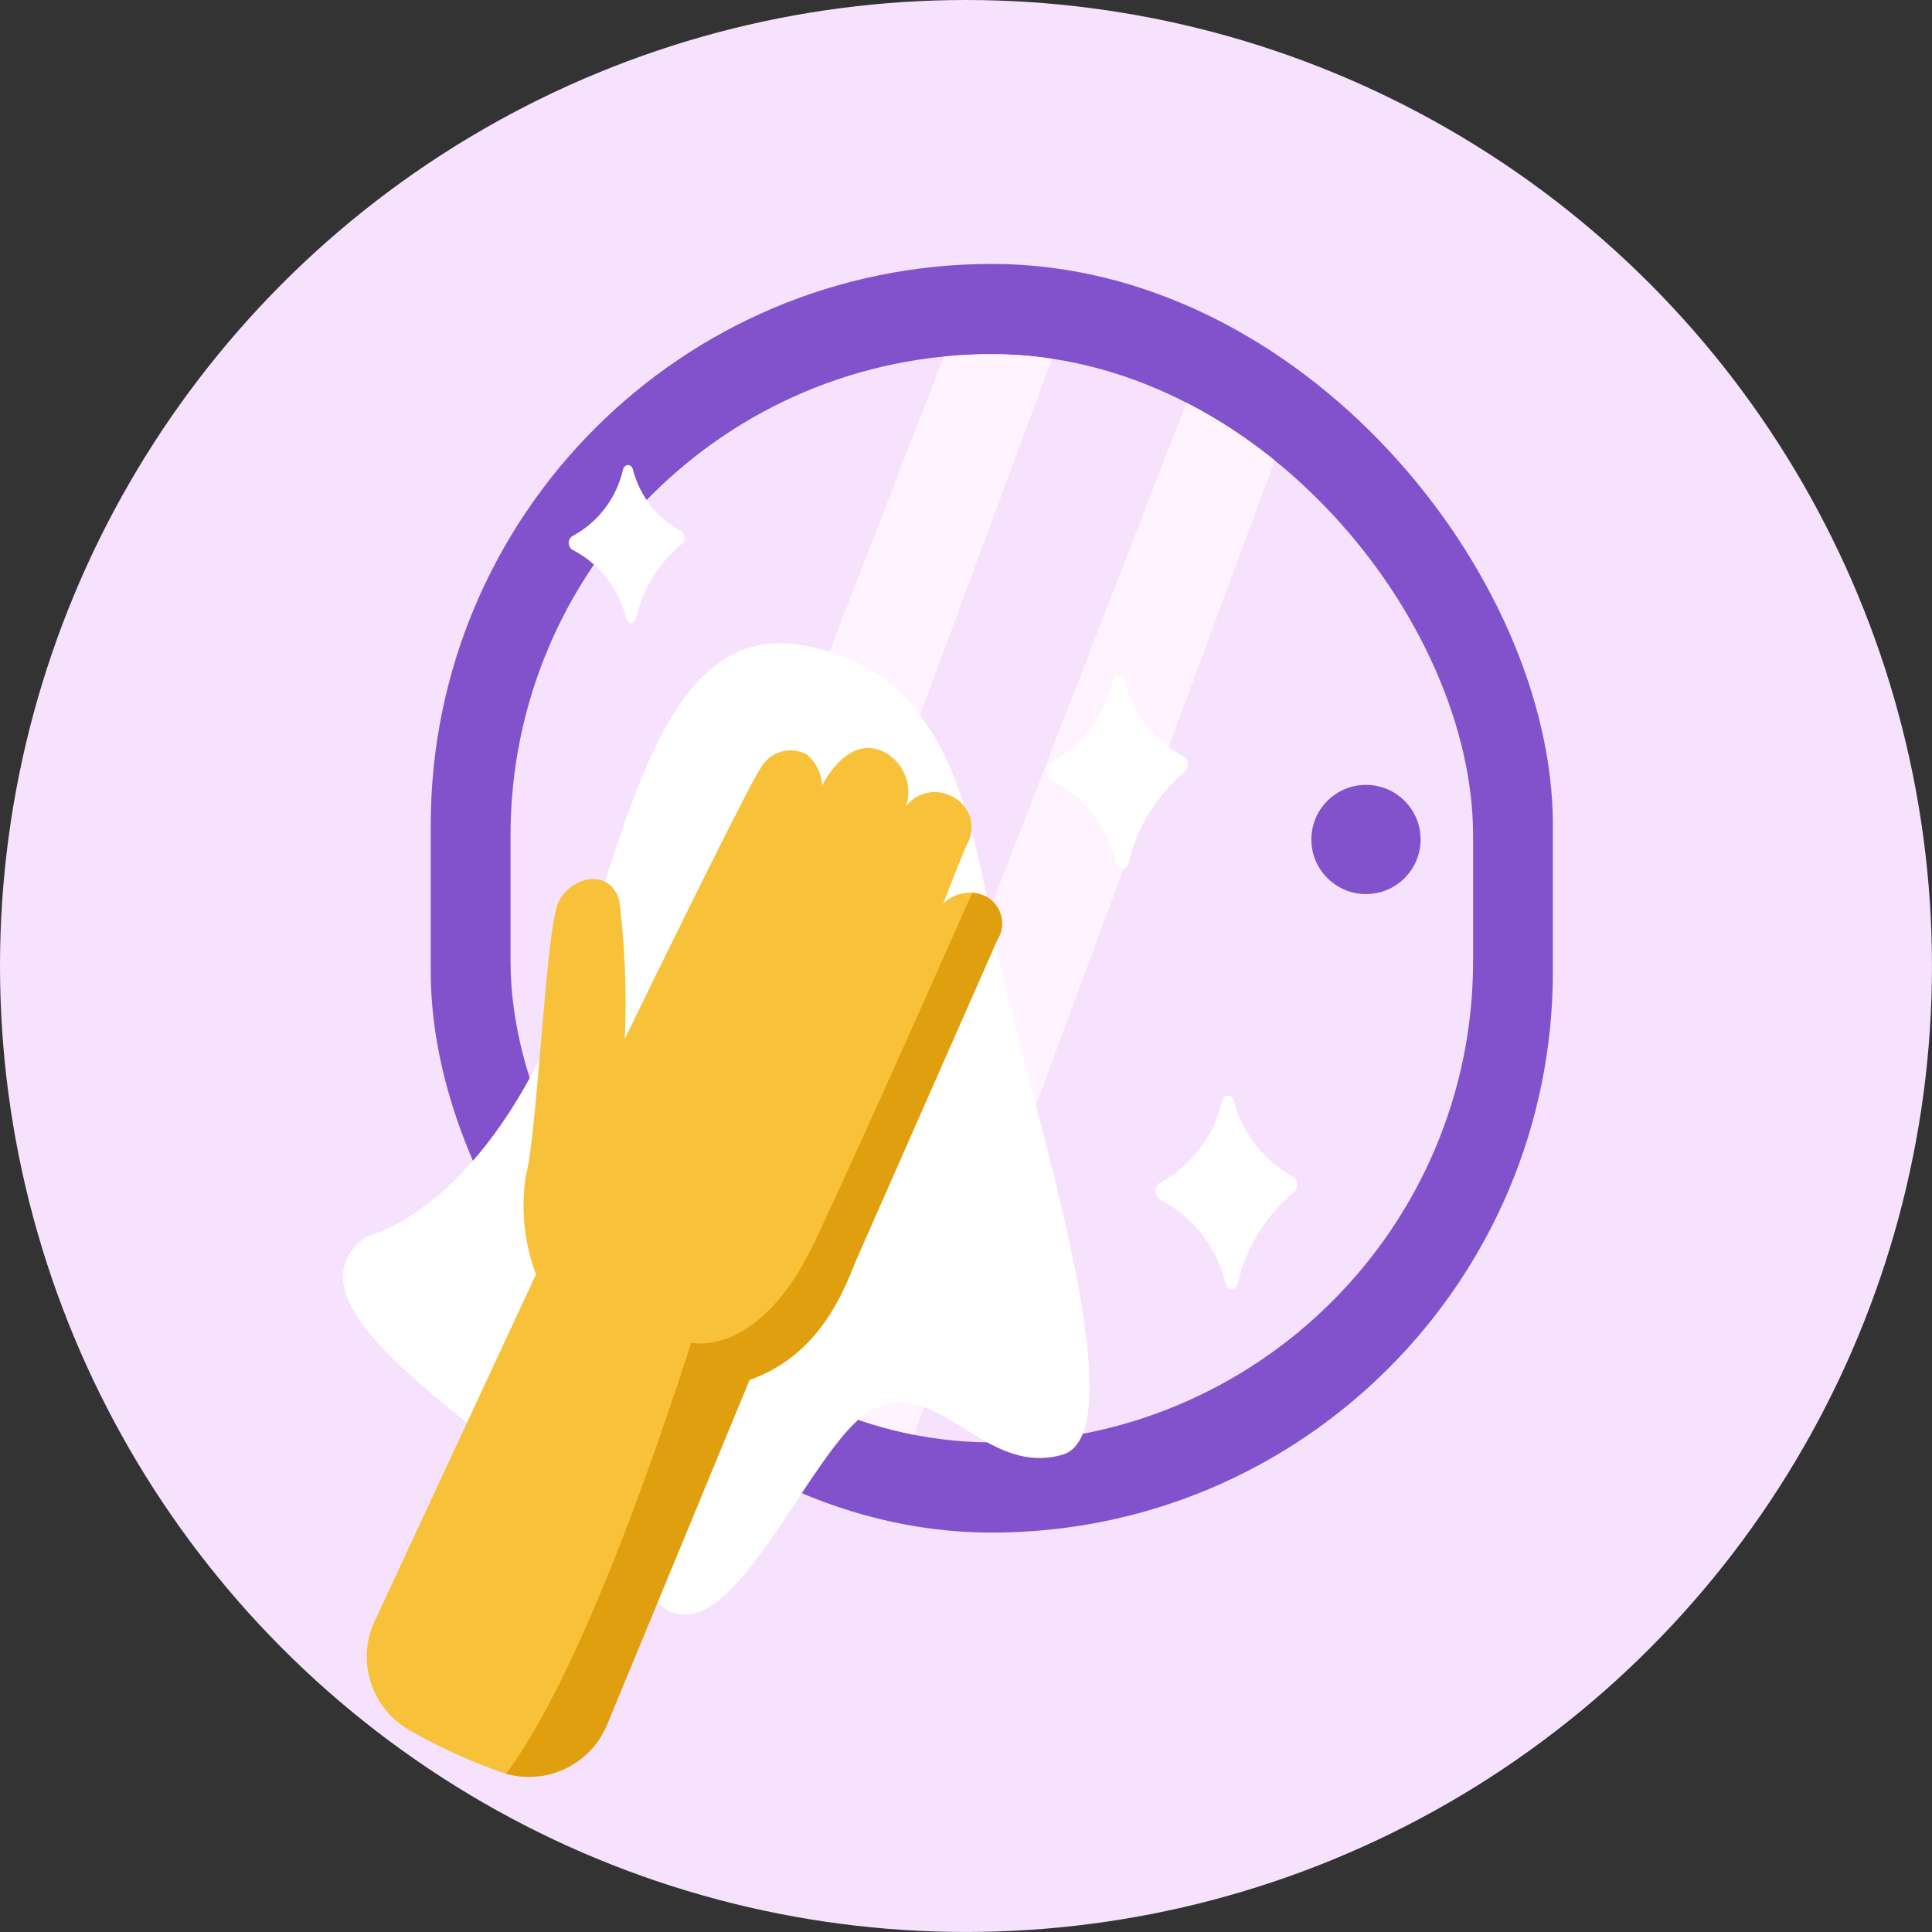 <svg xmlns="http://www.w3.org/2000/svg" xmlns:xlink="http://www.w3.org/1999/xlink" width="70.967" height="70.967" viewBox="0 0 70.967 70.967">
  <rect x="0" y="0" width="70.967" height="70.967" fill="#333333" stroke="none"/>
  <defs>
    <clipPath id="clip-path">
      <rect id="Rectangle_20" data-name="Rectangle 20" width="35.357" height="39.973" rx="17.678" fill="#F6E2FD"/>
    </clipPath>
    <clipPath id="clip-path-2">
      <path id="Path_486" data-name="Path 486" d="M3246.161,2542.872l5.922-12.73a7.155,7.155,0,0,1-.37-3.642c.419-1.562.735-8.992,1.179-9.993s1.931-1.32,2.252-.073a30.408,30.408,0,0,1,.2,5.054s4.521-9.295,5.019-9.986a1.247,1.247,0,0,1,1.68-.448,1.6,1.6,0,0,1,.549,1.134s.884-1.851,2.214-1.265a1.663,1.663,0,0,1,.864,2.038,1.313,1.313,0,0,1,1.637-.4,1.261,1.261,0,0,1,.6,1.8c-.214.46-.87,2.175-.87,2.175a1.358,1.358,0,0,1,1.542-.292,1.121,1.121,0,0,1,.447,1.613c-.23.519-4.8,10.888-5.162,11.709s-1.184,3.49-3.937,4.45l-5.234,12.665a3.107,3.107,0,0,1-3.9,1.743,20.335,20.335,0,0,1-3.359-1.542A3.1,3.1,0,0,1,3246.161,2542.872Z" transform="translate(-3245.871 -2510.809)" fill="#f7c139"/>
    </clipPath>
  </defs>
  <g id="Group_575" data-name="Group 575" transform="translate(-272.579 -467.022)">
    <g id="Group_326" data-name="Group 326" transform="translate(272.579 467.022)">
      <circle id="Ellipse_32" data-name="Ellipse 32" cx="35.483" cy="35.483" r="35.483" fill="#F6E2FD"/>
    </g>
    <g id="Group_497" data-name="Group 497" transform="translate(288.401 476.717)">
      <g id="Group_491" data-name="Group 491">
        <rect id="Rectangle_18" data-name="Rectangle 18" width="41.219" height="46.601" rx="20.61" fill="#8252CC"/>
      </g>
      <g id="Group_495" data-name="Group 495" transform="translate(2.931 3.314)">
        <rect id="Rectangle_19" data-name="Rectangle 19" width="35.357" height="39.973" rx="17.678" fill="#F6E2FD"/>
        <g id="Group_494" data-name="Group 494" clip-path="url(#clip-path)">
          <g id="Group_492" data-name="Group 492" transform="translate(-1.209 -0.919)">
            <path id="Path_481" data-name="Path 481" d="M3294.485,2393.18l-17.518,45.185h4.768l16.678-45.031Z" transform="translate(-3276.968 -2393.18)" fill="#FFF3FF"/>
          </g>
          <g id="Group_493" data-name="Group 493" transform="translate(8.357 -0.919)">
            <path id="Path_482" data-name="Path 482" d="M3367.609,2393.18l-17.518,45.185h4.768l16.677-45.031Z" transform="translate(-3350.092 -2393.18)" fill="#FFF3FF"/>
          </g>
        </g>
      </g>
      <g id="Group_496" data-name="Group 496" transform="translate(32.348 19.135)">
        <circle id="Ellipse_72" data-name="Ellipse 72" cx="2.006" cy="2.006" r="2.006" fill="#8252CC"/>
      </g>
    </g>
    <g id="Group_502" data-name="Group 502" transform="translate(285.176 490.642)">
      <g id="Group_498" data-name="Group 498">
        <path id="Path_483" data-name="Path 483" d="M3240.025,2503.1s3.408-.67,6.34-6.483,3.678-16.2,9.575-15.233,6.34,7.122,7.405,11.977,5.076,16.975,2.213,17.777-4.487-2.871-6.937-1.675-5.728,10.787-8.483,6.417S3235.916,2506.112,3240.025,2503.1Z" transform="translate(-3239.145 -2481.318)" fill="#fff"/>
      </g>
      <g id="Group_501" data-name="Group 501" transform="translate(0.88 3.858)">
        <path id="Path_484" data-name="Path 484" d="M3246.161,2542.872l5.922-12.73a7.155,7.155,0,0,1-.37-3.642c.419-1.562.735-8.992,1.179-9.993s1.931-1.32,2.252-.073a30.408,30.408,0,0,1,.2,5.054s4.521-9.295,5.019-9.986a1.247,1.247,0,0,1,1.68-.448,1.6,1.6,0,0,1,.549,1.134s.884-1.851,2.214-1.265a1.663,1.663,0,0,1,.864,2.038,1.313,1.313,0,0,1,1.637-.4,1.261,1.261,0,0,1,.6,1.8c-.214.46-.87,2.175-.87,2.175a1.358,1.358,0,0,1,1.542-.292,1.121,1.121,0,0,1,.447,1.613c-.23.519-4.8,10.888-5.162,11.709s-1.184,3.49-3.937,4.45l-5.234,12.665a3.107,3.107,0,0,1-3.9,1.743,20.335,20.335,0,0,1-3.359-1.542A3.1,3.1,0,0,1,3246.161,2542.872Z" transform="translate(-3245.871 -2510.809)" fill="#f7c139"/>
        <g id="Group_500" data-name="Group 500" clip-path="url(#clip-path-2)">
          <g id="Group_499" data-name="Group 499" transform="translate(4.304 4.426)">
            <path id="Path_485" data-name="Path 485" d="M3278.775,2578.746s2.726-1.547,7.61-16.683c0,0,2.5.611,4.549-3.736s6.166-13.683,6.166-13.683l2.6.842s-7.639,19.268-7.956,19.461-7.761,13.837-7.761,13.837l-2.91,2.431Z" transform="translate(-3278.775 -2544.644)" fill="#e09f0e"/>
          </g>
        </g>
      </g>
    </g>
    <g id="Group_504" data-name="Group 504" transform="translate(293.471 484.106)">
      <path id="Path_488" data-name="Path 488" d="M3304.539,2431.528a3.7,3.7,0,0,1-1.857,2.435.3.3,0,0,0,0,.5,3.823,3.823,0,0,1,1.973,2.516c.066.223.3.227.367,0a5,5,0,0,1,1.665-2.72.3.3,0,0,0-.017-.483,3.575,3.575,0,0,1-1.762-2.263C3304.836,2431.292,3304.6,2431.3,3304.539,2431.528Z" transform="translate(-3302.55 -2431.353)" fill="#fff"/>
    </g>
    <g id="Group_505" data-name="Group 505" transform="translate(315.021 507.271)">
      <path id="Path_489" data-name="Path 489" d="M3469.728,2608.652a4.533,4.533,0,0,1-2.277,2.985.371.371,0,0,0,0,.61,4.692,4.692,0,0,1,2.417,3.084c.081.274.369.278.449,0a6.125,6.125,0,0,1,2.041-3.334.372.372,0,0,0-.021-.592,4.383,4.383,0,0,1-2.159-2.774C3470.092,2608.363,3469.8,2608.375,3469.728,2608.652Z" transform="translate(-3467.29 -2608.437)" fill="#fff"/>
    </g>
    <g id="Group_506" data-name="Group 506" transform="translate(311.006 491.842)">
      <path id="Path_490" data-name="Path 490" d="M3439.038,2490.7a4.533,4.533,0,0,1-2.277,2.984.371.371,0,0,0,0,.61,4.69,4.69,0,0,1,2.417,3.084c.081.273.369.278.45,0a6.129,6.129,0,0,1,2.041-3.334.372.372,0,0,0-.021-.593,4.38,4.38,0,0,1-2.159-2.774C3439.4,2490.412,3439.11,2490.423,3439.038,2490.7Z" transform="translate(-3436.601 -2490.486)" fill="#fff"/>
    </g>
  </g>
</svg>
